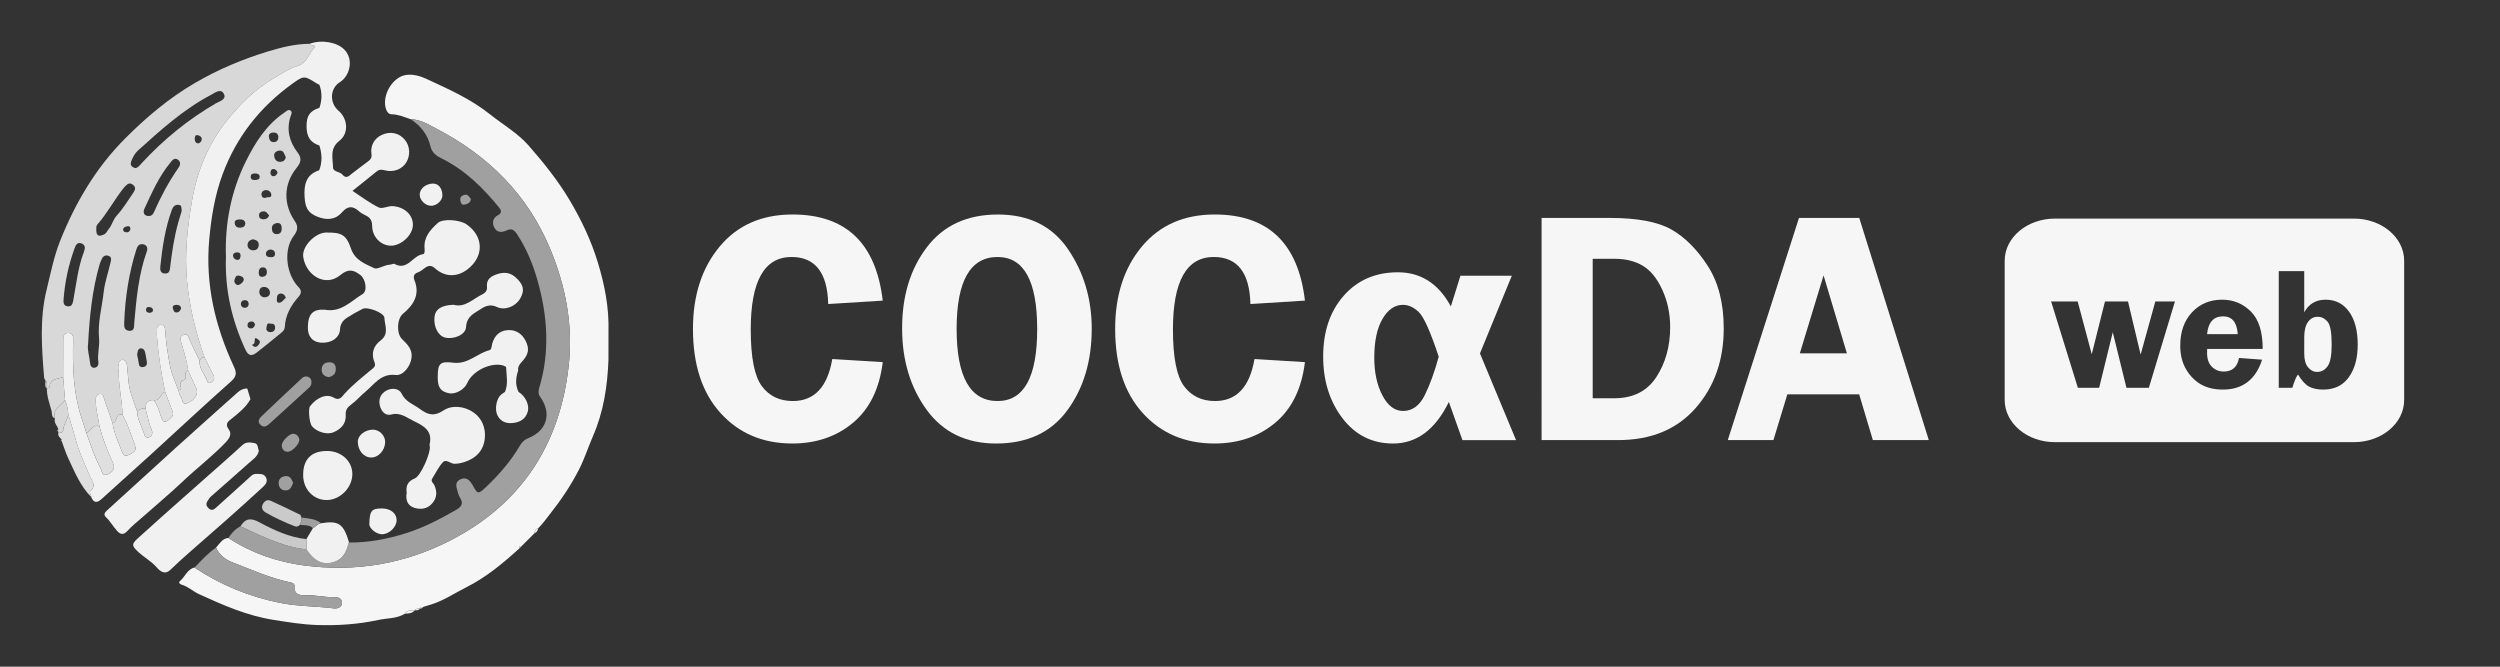 <?xml version="1.0" encoding="utf-8"?>
<!-- Generator: Adobe Illustrator 17.0.0, SVG Export Plug-In . SVG Version: 6.00 Build 0)  -->
<!DOCTYPE svg PUBLIC "-//W3C//DTD SVG 1.1//EN" "http://www.w3.org/Graphics/SVG/1.1/DTD/svg11.dtd">
<svg version="1.1" id="Camada_1" xmlns="http://www.w3.org/2000/svg" xmlns:xlink="http://www.w3.org/1999/xlink" x="0px" y="0px"
	 width="300px" height="80px" viewBox="0 0 300 80" enable-background="new 0 0 300 80" xml:space="preserve">
<rect x="0" y="0" width="300" height="80" fill="#333333" stroke="none"/>
<g>
	<path fill="#F6F6F6" d="M25.921,65.71c0.442-0.453,0.732-1.104,1.488-1.152c2.768,1.811,5.838,2.866,9.079,3.297
		c6.131,0.816,12.032-0.175,17.528-2.989c8.559-4.383,13.195-11.543,14.236-21.033c0.526-4.799-0.36-9.434-2.192-13.878
		c-2.708-6.567-7.439-11.26-13.676-14.503c-0.975-0.507-1.937-1.121-3.102-1.147c-0.739-0.245-1.457-0.572-2.254-0.59
		c-0.341-0.008-0.535-0.197-0.659-0.497c-0.649-1.581,0.651-3.952,2.326-4.217c0.886-0.14,1.786,0.145,2.504,0.478
		c2.628,1.219,5.285,2.393,7.595,4.236c1.559,1.243,3.329,2.25,4.649,3.76c1.815,2.075,3.538,4.22,4.956,6.616
		c1.388,2.346,2.537,4.776,3.331,7.37c0.832,2.719,1.374,5.493,1.288,8.359c-0.001,1.112-0.002,2.224-0.003,3.336
		c-0.118,3.164-0.574,6.234-1.862,9.189c-0.574,1.317-1.009,2.707-1.67,3.995c-0.969,1.889-2.14,3.643-3.461,5.308
		c-0.465,0.586-0.888,1.204-1.427,1.729c-0.304,0.083-0.452,0.28-0.439,0.595c0,0,0.001-0.003,0.001-0.003
		c-0.067,0.067-0.133,0.133-0.2,0.2c0,0,0.003-0.003,0.003-0.003c-0.067,0.066-0.133,0.133-0.199,0.199c0,0,0.002-0.002,0.002-0.002
		c-0.066,0.066-0.132,0.132-0.199,0.199c0,0,0.001-0.002,0.001-0.002c-0.066,0.066-0.133,0.133-0.199,0.199
		c0,0,0.002-0.002,0.002-0.002c-0.066,0.066-0.133,0.133-0.199,0.199c0,0,0.002-0.002,0.002-0.002c-0.067,0.067-0.133,0.133-0.2,0.2
		c0,0,0.003-0.004,0.003-0.004c-0.067,0.067-0.134,0.134-0.201,0.201c0,0,0.005-0.005,0.005-0.005
		c-0.068,0.068-0.135,0.135-0.203,0.203c0,0,0.007-0.005,0.007-0.005c-0.095,0.042-0.382-0.099-0.198,0.208
		c-1.985,1.808-4.035,3.522-6.459,4.737c-1.377,0.69-2.661,1.567-4.147,2.035c-0.336,0.106-0.674,0.206-1.011,0.309
		c-0.169,0.004-0.326,0.03-0.41,0.204c0,0,0.008-0.005,0.008-0.005c-0.222,0.001-0.459-0.042-0.6,0.202c0,0,0.009-0.005,0.009-0.005
		c-0.445-0.006-0.898-0.037-1.182,0.414c-0.985,0.605-2.134,0.521-3.207,0.753c-2.422,0.525-4.881,0.686-7.356,0.603
		c-1.749-0.058-3.47-0.344-5.195-0.614c-3.163-0.495-6.057-1.765-8.931-3.081c-0.722-0.33-1.32-0.921-2.113-1.148
		c-0.204-0.058-0.406-0.251-0.197-0.424c0.616-0.51,0.864-1.414,1.747-1.632c3.13,2.095,6.545,3.488,10.238,4.239
		c2.15,0.437,4.339,0.397,6.502,0.667c0.409,0.051,0.941-0.126,0.962-0.635c0.024-0.57-0.45-0.737-0.962-0.719
		c-1.113,0.039-2.199-0.258-3.32-0.223c-0.676,0.021-1.508,0.004-1.418-1.105c0.02-0.247-0.213-0.382-0.461-0.433
		c-2.444-0.506-4.715-1.536-7.023-2.426C27.093,67.172,26.29,66.602,25.921,65.71z"/>
	<path fill="#D8D8D8" d="M5.452,45.662c-0.055-0.119-0.148-0.235-0.158-0.358c-0.285-3.528-0.558-7.078,0.302-10.546
		c0.487-1.965,0.868-3.972,1.626-5.87c1.836-4.597,4.297-8.773,7.831-12.309c2.528-2.53,5.228-4.803,8.319-6.61
		c2.806-1.641,5.776-2.886,8.883-3.825c1.603-0.484,3.216-0.879,4.902-0.887c0.13,0.286,0.502,0.078,0.683,0.354
		c-0.775,0.696-0.943,1.943-2.106,2.296c-1.076,0.326-1.979,0.954-2.938,1.518c-2.178,1.28-3.93,3.021-5.472,4.934
		c-2.267,2.811-3.629,6.037-4.265,9.656c-0.565,3.218-0.909,6.435-0.617,9.652c0.285,3.138,1.051,6.224,2.103,9.217
		c-0.287,0.003-0.483,0.138-0.591,0.403c-0.39-0.812-0.793-1.619-1.164-2.44c-0.16-0.354-0.226-0.856-0.757-0.669
		c-0.549,0.194-0.36,0.661-0.237,1.075c0.313,1.056,0.646,2.108,0.786,3.207c-0.682,0.15,0.047,0.941-0.533,1.158
		c-0.388,0.145-0.528,0.43-0.353,0.847c0.111,0.263-0.086,0.328-0.295,0.359c-0.34-0.951-0.781-1.864-0.984-2.865
		c-0.285-1.407-0.479-2.824-0.592-4.253c-0.027-0.345-0.05-0.708-0.483-0.721c-0.434-0.012-0.505,0.337-0.507,0.691
		c-0.002,0.23-0.016,0.461,0.001,0.689c0.167,2.243,0.517,4.46,0.983,6.659c-0.569,0.177-0.581,1.134-1.382,0.988
		c-0.67-0.016-0.99,0.32-0.987,0.981c-0.385-0.008-0.729,0.083-0.982,0.399c-0.373-1.128-0.871-2.208-1.023-3.417
		c-0.082-0.65-0.11-1.297-0.178-1.943c-0.039-0.373-0.129-0.905-0.615-0.849c-0.456,0.052-0.398,0.6-0.474,0.968
		c-0.017,0.084,0.078,0.186,0.075,0.279c-0.046,1.801,0.401,3.56,0.456,5.353c-0.904-0.283-0.577,0.927-1.198,0.988
		c-0.328-0.939-0.659-1.878-0.984-2.819c-0.103-0.299-0.121-0.741-0.547-0.679c-0.468,0.068-0.498,0.459-0.491,0.903
		c0.017,1.02,0.318,1.988,0.445,2.985c-0.804-0.297-1.023,0.571-1.569,0.787c-0.206-0.644-0.411-1.289-0.619-1.933
		c-0.958-2.966-1.036-6.026-0.969-9.102c0.009-0.421,0.068-0.936-0.55-0.959c-0.694-0.026-0.623,0.525-0.626,0.982
		c-0.009,1.441-0.012,2.882-0.017,4.323c-0.677,0.226-1.566,0.163-1.645,1.215c-0.004,0.06-0.206,0.105-0.316,0.158
		c0,0,0.005,0.002,0.005,0.002C5.578,46.308,5.763,45.94,5.452,45.662z M16.257,20.176c0.349-0.081,0.538-0.37,0.754-0.604
		c2.618-2.832,5.568-5.245,8.912-7.18c0.445-0.258,1.367-0.471,0.884-1.221c-0.361-0.561-1.041-0.024-1.488,0.212
		c-3.298,1.738-6.039,4.217-8.779,6.695c-0.379,0.342-0.592,0.785-0.779,1.236C15.569,19.775,15.78,20.064,16.257,20.176z
		 M10.57,41.303c-0.113,0.708,0.163,1.433,0.229,2.179c0.023,0.261,0.095,0.711,0.569,0.643c0.37-0.053,0.478-0.419,0.438-0.678
		c-0.146-0.954,0.174-1.902,0.084-2.814c-0.188-1.918,0.346-3.734,0.553-5.591c0.132-1.188,0.549-2.342,0.814-3.517
		c0.068-0.299,0.203-0.685-0.242-0.831c-0.417-0.136-0.687,0.076-0.838,0.464c-0.071,0.182-0.163,0.358-0.218,0.545
		C11.054,34.822,10.745,38.026,10.57,41.303z M14.906,38.699c0.017,0.269-0.133,0.932,0.595,0.997
		c0.696,0.062,0.574-0.596,0.612-1.009c0.264-2.881,0.516-5.761,1.505-8.516c0.118-0.329,0.072-0.747-0.411-0.854
		c-0.508-0.113-0.725,0.235-0.847,0.624C15.489,32.715,15.021,35.562,14.906,38.699z M21.799,25.336
		c-0.032-0.39,0.037-0.701-0.337-0.751c-0.426-0.057-0.691,0.188-0.825,0.553c-0.814,2.219-1.16,4.537-1.403,6.873
		c-0.044,0.425,0.049,0.814,0.599,0.811c0.489-0.002,0.539-0.355,0.584-0.743c0.214-1.843,0.491-3.676,0.995-5.467
		C21.543,26.144,21.694,25.68,21.799,25.336z M7.624,35.964c-0.027,0.384,0.027,0.75,0.503,0.794
		c0.457,0.042,0.58-0.252,0.657-0.665c0.369-1.975,0.564-3.988,1.289-5.886c0.145-0.38,0.209-0.802-0.284-0.994
		c-0.528-0.207-0.711,0.234-0.838,0.583C8.221,31.787,7.785,33.847,7.624,35.964z M17.77,25.924
		c0.396,0.007,0.574-0.168,0.687-0.426c0.828-1.883,1.788-3.693,2.971-5.382c0.221-0.315,0.288-0.703-0.087-0.957
		c-0.419-0.284-0.676,0.088-0.893,0.35c-1.367,1.652-2.217,3.602-3.109,5.522C17.124,25.495,17.279,25.867,17.77,25.924z
		 M11.555,27.373c-0.06,1.04,0.347,1.02,0.914,0.766c0.301-0.134,0.387-0.425,0.571-0.646c0.413-0.496,0.516-1.14,0.985-1.644
		c0.769-0.827,1.35-1.83,1.999-2.766c0.227-0.328,0.291-0.651-0.101-0.935c-0.414-0.3-0.662-0.03-0.923,0.232
		c-0.046,0.047-0.094,0.093-0.134,0.144c-1.14,1.423-1.985,3.058-3.195,4.433C11.539,27.107,11.552,27.384,11.555,27.373z
		 M16.457,42.588c0.066,0.329,0.159,0.674,0.198,1.025c0.036,0.324,0.178,0.476,0.501,0.438c0.305-0.035,0.49-0.225,0.473-0.518
		c-0.021-0.352-0.124-0.698-0.17-1.049c-0.047-0.356-0.216-0.702-0.561-0.683C16.512,41.822,16.513,42.248,16.457,42.588z
		 M21.734,36.97c-0.073-0.324-0.311-0.403-0.589-0.384c-0.237,0.016-0.486,0.088-0.406,0.402c0.062,0.245,0.162,0.548,0.493,0.506
		C21.5,37.46,21.673,37.248,21.734,36.97z M23.768,17.214c0.307-0.074,0.467-0.327,0.444-0.569c-0.024-0.257-0.317-0.42-0.563-0.432
		c-0.222-0.011-0.276,0.234-0.279,0.435C23.365,16.931,23.453,17.157,23.768,17.214z M15.649,27.489
		c0.007-0.27-0.128-0.385-0.355-0.338c-0.211,0.044-0.462,0.102-0.514,0.35c-0.047,0.226,0.135,0.345,0.336,0.373
		C15.416,27.915,15.591,27.759,15.649,27.489z M17.984,37.544c0.205-0.041,0.41-0.136,0.372-0.367
		c-0.042-0.257-0.298-0.333-0.526-0.339c-0.176-0.005-0.313,0.136-0.312,0.313C17.52,37.436,17.725,37.53,17.984,37.544z"/>
	<path fill="#F2F1F1" d="M11.931,51.16c-0.127-0.997-0.428-1.965-0.445-2.985c-0.007-0.444,0.024-0.835,0.491-0.903
		c0.426-0.062,0.443,0.38,0.547,0.679c0.325,0.941,0.656,1.879,0.984,2.819c0.157,1.148,0.671,2.183,1.059,3.256
		c0.128,0.352,0.296,0.858,0.813,0.593c0.425-0.218,1.101-0.432,0.836-1.129c-0.472-1.247-0.85-2.536-1.511-3.707
		c-0.056-1.792-0.503-3.551-0.456-5.353c0.002-0.093-0.093-0.195-0.075-0.279c0.077-0.368,0.018-0.916,0.474-0.968
		c0.486-0.056,0.576,0.477,0.615,0.849c0.068,0.646,0.096,1.294,0.178,1.943c0.153,1.209,0.65,2.289,1.023,3.417
		c-0.007,0.91,0.506,1.661,0.775,2.486c0.096,0.293,0.191,0.803,0.705,0.572c0.406-0.182,0.379-0.626,0.234-0.944
		c-0.367-0.807-0.477-1.68-0.732-2.513c-0.003-0.661,0.317-0.997,0.987-0.981c0.426,0.518,0.62,1.139,0.818,1.766
		c0.327,1.037,0.538,1.074,1.306,0.311c0.22-0.218,0.256-0.426,0.148-0.704c-0.304-0.784-0.595-1.574-0.891-2.361
		c-0.466-2.199-0.816-4.416-0.983-6.659c-0.017-0.228-0.003-0.459-0.001-0.689c0.002-0.354,0.073-0.703,0.507-0.691
		c0.433,0.012,0.456,0.375,0.483,0.721c0.113,1.429,0.307,2.847,0.592,4.253c0.203,1.002,0.644,1.915,0.984,2.865
		c0.101,0.272,0.146,0.588,0.318,0.804c0.22,0.277,0.092,1.012,0.742,0.759c0.92-0.358,1.374-1.132,1.116-1.721
		c-0.323-0.738-0.663-1.47-0.995-2.205c-0.139-1.099-0.473-2.151-0.786-3.207c-0.123-0.414-0.312-0.882,0.237-1.075
		c0.532-0.187,0.597,0.315,0.757,0.669c0.371,0.821,0.774,1.627,1.164,2.44c-0.071,0.848,0.494,1.464,0.808,2.169
		c0.097,0.219,0.143,0.681,0.579,0.435c0.349-0.197,0.468-0.51,0.252-0.916c-0.365-0.689-0.701-1.393-1.049-2.091
		c-1.052-2.992-1.818-6.078-2.103-9.217c-0.292-3.217,0.052-6.434,0.617-9.652c0.636-3.619,1.998-6.845,4.265-9.656
		c1.543-1.914,3.294-3.654,5.472-4.934c0.959-0.564,1.862-1.191,2.938-1.518c1.163-0.353,1.331-1.6,2.106-2.296
		c-0.18-0.276-0.553-0.068-0.683-0.354c1.45-0.538,3.312-0.19,4.167,0.692c1.198,1.235,0.614,3.206-0.529,3.907
		c-1.207,0.74-1.268,2.497-0.168,3.431c1.112,0.944,1.268,2.712,0.116,3.599c-1.213,0.934-0.79,2.109-0.773,3.215
		c0.008,0.536,0.815,0.478,1.118,0.841c0.453,0.543,0.749,0.21,1.117-0.082c0.664-0.528,1.355-1.023,2.028-1.54
		c0.269-0.207,0.414-0.431,0.349-0.836c-0.161-1.009,0.361-1.9,1.251-2.302c1.015-0.459,2.059-0.239,2.743,0.577
		c0.631,0.753,0.705,1.879,0.181,2.736c-0.503,0.821-1.54,1.217-2.55,0.945c-0.368-0.099-0.686-0.128-1.008,0.136
		c-0.93,0.764-1.875,1.509-2.897,2.329c1.083,0.703,2.067,1.468,3.166,1.993c0.425,0.204,1.083-0.206,1.686-0.163
		c1.376,0.098,2.429,1.042,2.399,2.281c-0.029,1.204-1.404,2.48-2.657,2.465c-1.203-0.014-2.227-1.069-2.235-2.388
		c-0.004-0.61-0.223-0.987-0.764-1.236c-0.295-0.136-0.59-0.304-0.83-0.519c-0.757-0.678-1.353-0.629-2.05,0.166
		c-0.803,0.916-1.879,0.928-2.963,0.483c-1.104-0.453-1.423-1.076-1.5-2.371c-0.088-1.47,0.179-2.671,1.758-3.187
		c0.383-0.986,0.334-1.975,0.022-2.966c-1.084-0.363-1.535-1.037-1.542-2.3c-0.006-1.277,0.389-1.846,1.547-2.228
		c0.315-0.92,0.333-1.84-0.005-2.758c-0.116-0.06-0.238-0.113-0.349-0.182c-1.461-0.923-1.515-0.952-2.95,0.088
		c-3.834,2.777-6.654,6.344-8.309,10.804c-0.938,2.529-1.365,5.147-1.609,7.828c-0.49,5.393,0.701,10.43,2.955,15.274
		c0.32,0.687,0.367,1.153-0.318,1.76c-3.255,2.885-6.429,5.861-9.643,8.792c-1.956,1.784-3.941,3.538-5.896,5.324
		c-0.556,0.508-0.956,0.516-1.264-0.218c0.046-0.261-0.306-0.55-0.088-0.737c0.726-0.62,0.206-1.147-0.049-1.714
		c-0.294-0.652-0.553-1.32-0.847-1.973c-0.787-1.751-1.139-3.643-1.771-5.444c-0.002-0.619-0.15-1.206-0.393-1.772
		c-0.073-0.915-0.146-1.831-0.219-2.746c0.005-1.441,0.008-2.882,0.017-4.323c0.003-0.457-0.068-1.008,0.626-0.982
		c0.618,0.023,0.559,0.538,0.55,0.959c-0.067,3.076,0.011,6.135,0.969,9.102c0.208,0.644,0.412,1.289,0.619,1.933
		c0.517,1.412,0.967,2.849,1.681,4.183c0.2,0.375,0.22,1.072,0.842,0.797c0.515-0.228,1.049-0.599,0.645-1.453
		C12.876,54.088,12.322,52.65,11.931,51.16z"/>
	<path fill="#A1A0A0" d="M49.283,14.306c1.165,0.026,2.127,0.64,3.102,1.147c6.237,3.243,10.967,7.937,13.676,14.503
		c1.833,4.444,2.719,9.078,2.192,13.878c-1.041,9.49-5.677,16.65-14.236,21.033c-5.496,2.814-11.396,3.805-17.528,2.989
		c-3.241-0.431-6.312-1.486-9.079-3.297c0.367-0.59,0.831-1.079,1.45-1.409c0.741,0.346,1.477,0.703,2.225,1.034
		c1.826,0.808,3.675,1.549,5.69,1.744c0.725,1.048,1.567,1.895,2.997,1.591c1.261-0.268,1.806-1.184,2.046-2.354
		c0.005-0.025,0.049-0.041,0.075-0.062c2.37,0.016,4.665-0.425,6.913-1.146c2.087-0.669,4.015-1.676,5.909-2.763
		c0.646-0.371,0.941-0.756,0.483-1.479c-0.187-0.295-0.254-0.669-0.359-1.012c-0.145-0.474-0.148-0.902,0.385-1.166
		c0.542-0.268,0.944-0.095,1.278,0.354c0.058,0.079,0.118,0.158,0.165,0.243c0.655,1.201,0.682,1.231,1.691,0.274
		c1.545-1.466,2.937-3.07,4.02-4.916c0.256-0.436,0.544-0.725,1.05-0.93c2.221-0.898,2.799-2.961,1.416-4.906
		c-0.262-0.368-0.258-0.708-0.138-1.107c1.308-4.329,1.005-8.654-0.212-12.924c-0.559-1.962-1.342-3.867-2.498-5.589
		c-0.327-0.487-0.66-0.652-1.208-0.384c-0.557,0.272-1.151,0.258-1.463-0.324c-0.307-0.572-0.191-1.19,0.444-1.514
		c0.495-0.252,0.359-0.618,0.161-0.862c-1.928-2.378-4.079-4.506-6.857-5.902c-0.653-0.328-1.22-0.644-1.424-1.517
		C51.331,16.169,50.481,15.082,49.283,14.306z"/>
	<path fill="#F2F1F1" d="M38.996,37.167c1.915,0.357,3.127-1.032,4.525-1.889c0.614-0.376,0.34-1.795-0.252-2.257
		c-0.828-0.646-1.467-0.806-2.429-0.01c-1.782,1.475-4.098,0.069-4.45-2.155c-0.2-1.265,1.416-2.927,2.734-2.95
		c1.831-0.032,2.43,0.251,2.991,1.916c0.476,1.413,1.707,1.84,2.793,2.359c0.405,0.194,1.195-0.396,1.867-0.419
		c0.193-0.007,0.435-0.162,0.567-0.09c1.563,0.86,2.184-1.026,3.408-1.166c0.243-0.028,0.219-0.449,0.197-0.708
		c-0.115-1.348,0.698-2.228,1.579-3.035c0.607-0.557,2.644-0.41,3.467,0.163c2.048,1.426,2.113,3.826,0.146,5.365
		c-1.257,0.984-2.729,0.986-3.919-0.079c-0.442-0.396-0.796-0.375-1.212-0.076c-0.289,0.208-0.542,0.443-0.903,0.568
		c-0.424,0.146-0.551,0.47-0.362,0.945c0.704,1.761-0.193,3.017-1.399,4.015c-0.704,0.583-0.787,2.352-0.105,3.02
		c0.629,0.616,1.274,1.216,1.146,2.254c-0.122,0.983-0.968,2.165-1.911,2.058c-1.758-0.199-2.531,1.101-3.594,1.983
		c-0.603,0.499-1.116,1.113-1.745,1.572c-0.45,0.328-0.685,0.656-0.648,1.211c0.074,1.08-0.567,1.723-1.459,2.107
		c-0.798,0.343-2.003-0.043-2.585-0.716c-0.317-0.366-0.483-2.083-0.233-2.409c0.815-1.064,1.983-1.537,2.842-1.025
		c0.706,0.42,0.978-0.123,1.29-0.467c1.035-1.146,2.253-2.081,3.428-3.065c0.241-0.202,0.294-0.413,0.179-0.69
		c-0.448-1.073-0.143-1.987,0.731-2.647c1.047-0.79,0.482-1.817,0.449-2.718c-0.022-0.606-2.032-1.359-2.612-1.07
		c-0.637,0.318-1.259,0.673-1.86,1.057c-0.504,0.322-0.821,0.752-0.856,1.422c-0.053,1.011-1.076,1.669-2.297,1.576
		c-1.011-0.077-1.576-0.743-1.561-1.841C36.967,37.669,37.553,37.069,38.996,37.167z"/>
	<path fill="#D8D8D8" d="M27.113,30.825c-0.138-3.93,0.589-7.83,2.39-11.462c1.116-2.251,2.465-4.393,4.624-5.854
		c0.213-0.144,0.46-0.401,0.694-0.266c0.333,0.192,0.104,0.519,0.022,0.788c-0.481,1.567-0.109,2.991,0.85,4.242
		c0.556,0.725,0.433,1.207-0.107,1.876c-1.565,1.94-1.619,4.349-0.19,6.414c0.445,0.643,0.275,1.179-0.116,1.694
		c-1.371,1.802-0.87,4.763,0.55,6.201c0.38,0.385,0.336,0.768,0.019,1.128c-0.931,1.055-1.604,2.21-1.676,3.666
		c-0.023,0.456-0.467,0.704-0.783,0.972c-0.821,0.698-1.676,1.354-2.517,2.028c-0.591,0.474-1.029,0.559-1.422-0.29
		C27.832,38.464,26.975,34.815,27.113,30.825z M34.295,18.859c-0.2-0.325-0.203-0.827-0.745-0.788
		c-0.355,0.026-0.675,0.24-0.651,0.595c0.026,0.384,0.218,0.774,0.727,0.756C33.987,19.41,34.229,19.233,34.295,18.859z
		 M30.397,28.713c-0.39,0.055-0.682,0.278-0.692,0.677c-0.009,0.355,0.263,0.625,0.614,0.645c0.375,0.022,0.695-0.132,0.729-0.601
		C31.081,28.963,30.781,28.817,30.397,28.713z M33.221,28.096c0.47-0.021,0.597-0.314,0.583-0.721
		c-0.012-0.369-0.142-0.665-0.565-0.607c-0.38,0.052-0.649,0.258-0.612,0.717C32.657,27.871,32.826,28.085,33.221,28.096z
		 M31.817,34.439c-0.514-0.051-0.676,0.23-0.697,0.514c-0.029,0.396,0.226,0.72,0.622,0.724c0.306,0.003,0.677-0.172,0.654-0.579
		C32.374,34.697,32.077,34.489,31.817,34.439z M33.405,16.485c-0.009-0.377-0.199-0.592-0.596-0.584
		c-0.338,0.006-0.583,0.171-0.538,0.528c0.04,0.321,0.167,0.642,0.594,0.625C33.214,17.039,33.383,16.838,33.405,16.485z
		 M29.441,26.804c-0.063-0.416-0.361-0.484-0.708-0.47c-0.312,0.012-0.621,0.095-0.564,0.479c0.052,0.353,0.305,0.539,0.696,0.504
		C29.193,27.287,29.415,27.167,29.441,26.804z M32.03,32.623c-0.02-0.294-0.141-0.529-0.453-0.538
		c-0.435-0.012-0.524,0.303-0.528,0.661c-0.004,0.315,0.132,0.499,0.468,0.467C31.87,33.178,32.025,32.962,32.03,32.623z
		 M29.259,33.566c-0.025-0.344-0.326-0.438-0.604-0.491c-0.349-0.067-0.428,0.254-0.512,0.487c-0.137,0.379,0.287,0.677,0.414,0.649
		C28.833,34.149,29.144,33.955,29.259,33.566z M32.303,25.852c-0.205-0.189-0.313-0.504-0.665-0.49
		c-0.335,0.013-0.574,0.156-0.551,0.525c0.02,0.316,0.249,0.429,0.542,0.43C31.954,26.317,32.18,26.168,32.303,25.852z
		 M32.458,38.844c-0.45-0.164-0.414,0.207-0.475,0.428c-0.106,0.382,0.164,0.579,0.462,0.586c0.289,0.007,0.567-0.156,0.568-0.54
		C33.014,38.924,32.79,38.811,32.458,38.844z M31.909,23.725c0.21-0.144,0.687,0.103,0.648-0.376
		c-0.025-0.304-0.292-0.531-0.608-0.535c-0.312-0.004-0.59,0.182-0.575,0.523C31.386,23.61,31.56,23.831,31.909,23.725z
		 M34.301,35.728c-0.099-0.291-0.276-0.485-0.559-0.498c-0.371-0.017-0.511,0.235-0.517,0.568c-0.004,0.218-0.054,0.543,0.259,0.53
		C33.853,36.314,34.044,35.949,34.301,35.728z M33.001,30.364c-0.049-0.299-0.325-0.449-0.619-0.413
		c-0.248,0.03-0.497,0.245-0.47,0.541c0.03,0.33,0.321,0.361,0.594,0.368C32.806,30.868,33.026,30.786,33.001,30.364z
		 M30.563,20.814c-0.248,0.012-0.462,0.067-0.474,0.375c-0.015,0.378,0.241,0.422,0.524,0.41c0.272-0.012,0.573-0.06,0.546-0.411
		C31.133,20.859,30.838,20.819,30.563,20.814z M29.422,36.942c0.264-0.044,0.423-0.207,0.416-0.464
		c-0.009-0.306-0.194-0.482-0.512-0.456c-0.266,0.021-0.426,0.196-0.42,0.453C28.913,36.785,29.118,36.931,29.422,36.942z
		 M28.432,30.28c-0.235,0.032-0.472,0.108-0.468,0.383c0.004,0.285,0.231,0.494,0.483,0.521c0.32,0.035,0.418-0.233,0.42-0.517
		C28.869,30.378,28.698,30.274,28.432,30.28z M30.602,38.921c-0.075-0.258-0.25-0.382-0.509-0.34
		c-0.255,0.041-0.413,0.209-0.392,0.474c0.023,0.285,0.263,0.388,0.487,0.35C30.414,39.368,30.573,39.179,30.602,38.921z
		 M30.678,40.541c-0.256,0.234,0.069,0.758-0.441,0.823c0.352,0.506,0.707,0.174,0.879-0.101
		C31.355,40.881,30.945,40.729,30.678,40.541z M33.315,20.723c-0.077-0.228-0.233-0.415-0.456-0.44
		c-0.262-0.03-0.402,0.177-0.406,0.424c-0.004,0.246,0.126,0.455,0.392,0.438C33.078,21.131,33.223,20.938,33.315,20.723z"/>
	<path fill="#F2F1F1" d="M31.061,54.095c-0.139,0.705-0.74,1.055-1.21,1.479c-1.502,1.356-3.037,2.674-4.551,4.017
		c-0.166,0.148-0.282,0.357-0.406,0.548c-0.216,0.332-0.131,0.613,0.153,0.868c0.318,0.285,0.579,0.182,0.857-0.071
		c1.306-1.186,2.62-2.362,3.929-3.545c0.265-0.239,0.481-0.532,0.903-0.52c0.461,0.013,0.958-0.06,1.2,0.456
		c0.222,0.474-0.089,0.838-0.394,1.119c-1.392,1.286-2.801,2.553-4.219,3.81c-1.514,1.344-3.048,2.664-4.564,4.005
		c-0.783,0.693-1.565,1.389-2.314,2.118c-0.674,0.655-1.267,0.133-1.606-0.259c-0.656-0.757-1.524-1.216-2.238-1.879
		c-0.765-0.711-0.851-0.927-0.088-1.621c1.86-1.692,3.745-3.357,5.625-5.028c1.635-1.453,3.278-2.896,4.914-4.347
		c0.684-0.607,1.368-1.215,2.037-1.839c0.453-0.423,0.997-0.322,1.488-0.223C30.98,53.266,30.92,53.758,31.061,54.095z"/>
	<path fill="#F2F1F1" d="M30.057,47.896c-0.53,0.969-1.382,1.631-2.216,2.307c-0.442,0.358-0.904,0.622-0.394,1.322
		c0.409,0.562,0.088,1.082-0.361,1.554c-1.584,1.665-3.42,3.051-5.084,4.628c-1.565,1.483-3.224,2.867-4.839,4.297
		c-0.637,0.564-1.316,1.09-1.885,1.716c-0.467,0.514-0.846,0.409-1.217,0.001c-0.482-0.53-0.83-1.171-1.359-1.673
		c-0.31-0.295-0.133-0.553,0.157-0.816c2.741-2.482,5.46-4.988,8.202-7.469c2.474-2.238,4.969-4.452,7.454-6.677
		c0.33-0.295,0.702-0.478,1.156-0.459C29.799,47.051,29.928,47.474,30.057,47.896z"/>
	<path fill="#F2F1F1" d="M48.801,59.131c-0.113-0.84,0.136-1.386,0.967-1.716c0.727-0.29,1.952-3.112,1.807-3.882
		c-0.012-0.064-0.041-0.135-0.026-0.194c0.408-1.648-0.737-2.256-1.911-2.818c-0.848-0.406-1.581-1.072-2.7-0.777
		c-0.744,0.196-1.224-0.455-1.368-1.132c-0.151-0.709,0.094-1.354,0.782-1.735c0.711-0.394,1.555-0.244,1.836,0.347
		c0.484,1.015,1.434,1.287,2.199,1.852c0.891,0.658,1.641,0.966,2.837,0.174c0.996-0.66,2.493-0.545,3.627,0.264
		c1.01,0.72,1.424,1.841,1.334,3.012c-0.115,1.51-1.055,2.491-2.506,2.937c-0.369,0.113-0.765,0.193-1.148,0.191
		c-0.469-0.002-0.99-0.595-1.369-0.198c-0.532,0.558-0.871,1.301-1.291,1.965c-0.222,0.35,0.12,0.53,0.237,0.778
		c0.367,0.78,0.345,1.518-0.236,2.197c-0.591,0.691-1.385,0.781-2.159,0.54C48.859,60.669,48.659,59.934,48.801,59.131z"/>
	<path fill="#F2F1F1" d="M60.425,43.873c-1.475-0.461-3.726,0.617-4.35,2.086c-0.326,0.765-1.388,1.376-2.152,1.237
		c-1.024-0.187-1.394-0.683-1.395-1.871c-0.001-1.664,0.206-2.014,1.86-1.803c1.773,0.226,2.855-1.128,4.339-1.497
		c0.167-0.041,0.225-0.204,0.253-0.382c0.186-1.189,0.836-1.952,1.936-2.029c0.937-0.066,1.689,0.382,2.142,1.26
		c0.499,0.966,0.401,1.652-0.453,2.56c-0.286,0.304-0.486,0.607-0.423,1.036c-0.301,0.857-0.363,1.711,0.037,2.558
		c0.82,0.487,1.346,1.57,1.108,2.379c-0.264,0.9-0.949,1.278-1.836,1.36c-0.796,0.074-1.442-0.211-1.798-0.923
		c-0.371-0.744-0.111-2.027,0.425-2.475c0.149-0.125,0.318-0.227,0.477-0.34c0.412-0.968,0.176-1.97,0.137-2.96
		C60.729,43.999,60.532,43.938,60.425,43.873z"/>
	<path fill="#A1A0A0" d="M25.921,65.71c0.368,0.892,1.172,1.462,1.941,1.759c2.308,0.891,4.579,1.92,7.023,2.426
		c0.248,0.051,0.481,0.186,0.461,0.433c-0.09,1.108,0.742,1.126,1.418,1.105c1.12-0.034,2.207,0.262,3.32,0.223
		c0.511-0.018,0.986,0.149,0.962,0.719c-0.022,0.509-0.553,0.686-0.962,0.635c-2.162-0.27-4.352-0.229-6.502-0.667
		c-3.693-0.751-7.108-2.144-10.238-4.239C24.164,67.266,24.942,66.38,25.921,65.71z"/>
	<path fill="#F2F1F1" d="M54.433,36.571c1.34,0.391,2.31-0.701,3.456-1.253c0.292-0.141,0.6-0.427,0.549-0.86
		c-0.113-0.962,0.499-1.327,1.275-1.577c0.753-0.243,1.454-0.191,2.074,0.332c1.047,0.883,1.216,1.619,0.623,2.635
		c-0.534,0.916-1.81,1.451-2.776,0.993c-0.757-0.359-1.359-0.147-1.922,0.231c-0.789,0.53-1.707,0.854-1.786,2.173
		c-0.058,0.969-1.541,1.52-2.54,1.257c-0.806-0.213-1.359-1.28-1.252-2.419C52.227,37.115,52.921,36.631,54.433,36.571z"/>
	<path fill="#F2F1F1" d="M39.244,54.117c1.703,0,3.023,1.193,3.037,2.746c0.015,1.616-1.416,3.1-3.026,3.141
		c-1.59,0.04-2.855-1.251-2.876-2.935C36.355,55.127,37.335,54.117,39.244,54.117z"/>
	<path fill="#F2F1F1" d="M41.893,65.102c-0.026,0.02-0.07,0.037-0.075,0.062c-0.24,1.17-0.785,2.086-2.046,2.354
		c-1.43,0.304-2.273-0.542-2.998-1.59c-0.003-0.41-0.006-0.82-0.01-1.23c0.262-0.439,0.523-0.879,0.785-1.318
		c0.349-0.165,0.561-0.56,0.991-0.591C40.649,62.449,41.217,62.841,41.893,65.102z"/>
	<path fill="#DFDFDF" d="M8.195,49.777c0.632,1.801,0.984,3.693,1.771,5.444c0.293,0.653,0.553,1.32,0.847,1.973
		c0.255,0.567,0.775,1.093,0.049,1.714c-0.218,0.187,0.134,0.476,0.088,0.737c-1.312-1.31-1.982-3.006-2.754-4.635
		c-0.317-0.67-0.534-1.388-0.796-2.084c0-0.066,0-0.133-0.001-0.2c-0.218-0.215-0.483-0.406-0.386-0.778
		c0.263-0.007,0.55,0.007,0.575-0.361C7.632,50.929,8.07,50.406,8.195,49.777z"/>
	<path fill="#A1A0A0" d="M37.369,45.877c0.035,0.426-0.283,0.641-0.543,0.879c-1.502,1.378-3.007,2.752-4.519,4.119
		c-0.307,0.278-0.657,0.464-1.038,0.112c-0.406-0.375-0.184-0.748,0.099-1.02c1.598-1.533,3.217-3.044,4.834-4.557
		c0.227-0.212,0.501-0.308,0.811-0.167C37.286,45.367,37.389,45.588,37.369,45.877z"/>
	<path fill="#CBCACA" d="M36.765,64.698c0.003,0.41,0.006,0.82,0.01,1.23c-2.015-0.195-3.864-0.936-5.69-1.744
		c-0.748-0.331-1.484-0.688-2.225-1.034c0.592-0.942,1.218-1.045,2.263-0.477C32.881,63.626,34.725,64.472,36.765,64.698z"/>
	<path fill="#F2F1F1" d="M44.517,54.901c-0.885-0.023-1.567-0.838-1.583-1.896c-0.012-0.741,0.866-1.445,1.805-1.447
		c0.804-0.001,1.504,0.718,1.48,1.523C46.19,54.065,45.387,54.924,44.517,54.901z"/>
	<path fill="#F2F1F1" d="M45.852,61.014c1.017,0.003,1.755,0.6,1.743,1.412c-0.012,0.825-0.864,1.656-1.729,1.685
		c-0.669,0.023-1.558-0.681-1.546-1.224C44.355,61.285,44.579,61.011,45.852,61.014z"/>
	<path fill="#CBCACA" d="M35.976,62.984c-0.166,0.213-0.398,0.246-0.62,0.159c-1.187-0.465-2.349-0.99-3.454-1.628
		c-0.367-0.212-0.589-0.555-0.375-0.992c0.192-0.392,0.536-0.623,0.968-0.428c1.186,0.534,2.357,1.102,3.525,1.673
		c0.087,0.042,0.106,0.222,0.157,0.339C36.209,62.422,36.113,62.708,35.976,62.984z"/>
	<path fill="#D8D8D8" d="M7.583,45.259c0.073,0.915,0.146,1.831,0.219,2.746c-0.444,0.71-1.578,1.044-1.199,2.201
		c-0.459-0.142-0.332-0.595-0.415-0.894c-0.242-0.879-0.569-1.748-0.565-2.681c0.11-0.052,0.312-0.097,0.316-0.157
		C6.017,45.421,6.905,45.485,7.583,45.259z"/>
	<path fill="#F2F1F1" d="M53.09,23.409c0.022,0.632-0.668,1.288-1.354,1.286c-0.669-0.002-1.35-0.643-1.37-1.29
		c-0.023-0.727,0.659-1.334,1.548-1.375C52.589,21.999,53.06,22.551,53.09,23.409z"/>
	<path fill="#D8D8D8" d="M6.603,50.206c-0.379-1.158,0.755-1.492,1.199-2.201c0.243,0.566,0.391,1.153,0.393,1.772
		c-0.125,0.629-0.563,1.152-0.608,1.811c-0.025,0.368-0.312,0.354-0.575,0.361c-0.017-0.053-0.028-0.106-0.035-0.161
		c0.005-0.085,0.009-0.171,0.014-0.256C6.907,51.076,6.406,50.743,6.603,50.206z"/>
	<path fill="#A1A0A0" d="M35.918,52.783c0.014,0.52-0.899,1.459-1.413,1.427c-0.469-0.029-0.683-0.329-0.694-0.778
		c-0.011-0.456,0.878-1.362,1.343-1.383C35.536,52.033,35.908,52.39,35.918,52.783z"/>
	<path fill="#A1A0A0" d="M39.439,45.256c-0.512-0.083-0.84-0.361-0.837-0.892c0.004-0.577,0.331-0.874,0.92-0.889
		c0.548-0.014,0.763,0.316,0.775,0.782C40.311,44.816,39.998,45.15,39.439,45.256z"/>
	<path fill="#A1A0A0" d="M35.177,57.963c-0.175,0.364-0.277,0.859-0.848,0.883c-0.551,0.023-0.863-0.306-0.891-0.831
		c-0.026-0.491,0.275-0.799,0.755-0.872C34.772,57.055,34.998,57.461,35.177,57.963z"/>
	<path fill="#A1A0A0" d="M35.976,62.984c0.138-0.276,0.234-0.562,0.201-0.877c0.823,0.107,1.668,0.136,2.364,0.682
		c-0.429,0.031-0.641,0.426-0.991,0.591C37.102,62.944,36.517,63.049,35.976,62.984z"/>
	<path fill="#A1A0A0" d="M56.505,23.865c-0.051,0.523-0.454,0.619-0.762,0.691c-0.35,0.082-0.467-0.229-0.505-0.549
		c-0.052-0.439,0.27-0.579,0.57-0.636C56.199,23.296,56.308,23.687,56.505,23.865z"/>
	<path fill="#F2F1F1" d="M48.594,73.646c0.284-0.451,0.737-0.42,1.182-0.414C49.467,73.611,49.028,73.623,48.594,73.646z"/>
	<path fill="#CBCACA" d="M5.452,45.662c0.311,0.279,0.126,0.646,0.175,0.972C5.3,46.358,5.461,45.995,5.452,45.662z"/>
	<path fill="#F2F1F1" d="M64.158,63.974c-0.012-0.315,0.136-0.512,0.439-0.595C64.538,63.642,64.434,63.872,64.158,63.974z"/>
	<path fill="#F2F1F1" d="M49.767,73.238c0.14-0.244,0.377-0.201,0.6-0.202C50.227,73.282,49.984,73.22,49.767,73.238z"/>
	<path fill="#F2F1F1" d="M62.386,65.756c-0.184-0.307,0.103-0.167,0.198-0.208C62.519,65.617,62.452,65.686,62.386,65.756z"/>
	<path fill="#F2F1F1" d="M50.359,73.041c0.084-0.174,0.241-0.2,0.41-0.204C50.679,72.998,50.526,73.032,50.359,73.041z"/>
	<path fill="#D8D8D8" d="M7.399,52.726c0,0.067,0.001,0.133,0.001,0.2C7.236,52.86,7.279,52.793,7.399,52.726z"/>
	<path fill="#DFDFDF" d="M6.991,51.532c-0.004,0.085-0.009,0.17-0.014,0.256C6.843,51.695,6.848,51.609,6.991,51.532z"/>
	<path fill="#D8D8D8" d="M63.959,64.171c0.067-0.067,0.133-0.133,0.2-0.2C64.093,64.038,64.026,64.105,63.959,64.171z"/>
	<path fill="#D8D8D8" d="M63.763,64.368c0.066-0.066,0.133-0.133,0.199-0.199C63.896,64.235,63.829,64.301,63.763,64.368z"/>
	<path fill="#D8D8D8" d="M63.171,64.959c0.066-0.066,0.133-0.133,0.199-0.199C63.304,64.826,63.238,64.893,63.171,64.959z"/>
	<path fill="#D8D8D8" d="M62.974,65.157c0.067-0.067,0.133-0.133,0.2-0.2C63.107,65.024,63.04,65.09,62.974,65.157z"/>
	<path fill="#D8D8D8" d="M62.776,65.355c0.067-0.067,0.134-0.134,0.201-0.201C62.91,65.22,62.843,65.287,62.776,65.355z"/>
	<path fill="#D8D8D8" d="M62.578,65.552c0.068-0.068,0.135-0.135,0.203-0.203C62.713,65.417,62.646,65.485,62.578,65.552z"/>
	<path fill="#D8D8D8" d="M63.368,64.762c0.066-0.066,0.133-0.133,0.199-0.199C63.501,64.629,63.435,64.696,63.368,64.762z"/>
	<path fill="#D8D8D8" d="M63.566,64.565c0.066-0.066,0.132-0.132,0.199-0.199C63.698,64.432,63.632,64.498,63.566,64.565z"/>
	<path fill="#DFDFDF" d="M11.931,51.16c0.391,1.491,0.945,2.929,1.599,4.314c0.403,0.854-0.13,1.224-0.645,1.453
		c-0.622,0.276-0.641-0.422-0.842-0.797c-0.714-1.333-1.164-2.771-1.681-4.183C10.909,51.731,11.127,50.862,11.931,51.16z"/>
	<path fill="#DFDFDF" d="M14.706,49.781c0.66,1.171,1.038,2.46,1.511,3.707c0.264,0.698-0.411,0.911-0.836,1.129
		c-0.517,0.266-0.685-0.24-0.813-0.593c-0.389-1.073-0.902-2.107-1.059-3.256C14.129,50.708,13.802,49.498,14.706,49.781z"/>
	<path fill="#DFDFDF" d="M22.579,44.46c0.332,0.735,0.671,1.466,0.995,2.205c0.258,0.59-0.196,1.363-1.116,1.721
		c-0.651,0.253-0.522-0.482-0.742-0.759c-0.172-0.216-0.217-0.532-0.318-0.804c0.208-0.03,0.405-0.095,0.295-0.359
		c-0.175-0.417-0.035-0.702,0.353-0.847C22.626,45.401,21.897,44.61,22.579,44.46z"/>
	<path fill="#DFDFDF" d="M19.816,47.023c0.296,0.787,0.586,1.577,0.891,2.361c0.108,0.277,0.072,0.485-0.148,0.704
		c-0.768,0.762-0.979,0.725-1.306-0.311c-0.198-0.627-0.392-1.248-0.818-1.766C19.234,48.157,19.247,47.2,19.816,47.023z"/>
	<path fill="#DFDFDF" d="M17.447,48.992c0.255,0.834,0.365,1.706,0.732,2.513c0.145,0.318,0.172,0.762-0.234,0.944
		c-0.514,0.231-0.61-0.279-0.705-0.572c-0.269-0.825-0.783-1.576-0.775-2.486C16.718,49.075,17.063,48.984,17.447,48.992z"/>
	<path fill="#DFDFDF" d="M24.543,42.884c0.348,0.698,0.683,1.402,1.049,2.091c0.215,0.406,0.097,0.719-0.252,0.916
		c-0.437,0.246-0.482-0.217-0.579-0.435c-0.314-0.704-0.879-1.321-0.808-2.169C24.06,43.022,24.256,42.886,24.543,42.884z"/>
</g>
<g>
	<path fill="#F6F6F6" d="M105.928,36.073l-6.543,0.41c-0.092-3.763-1.56-5.645-4.404-5.645c-3.262,0-4.893,2.897-4.893,8.691
		c0,3.347,0.443,5.615,1.331,6.807s2.127,1.787,3.719,1.787c2.583,0,4.162-1.68,4.736-5.039l6.055,0.371
		c-0.391,3.19-1.579,5.615-3.564,7.275c-1.986,1.66-4.417,2.49-7.295,2.49c-3.529,0-6.396-1.218-8.604-3.652
		s-3.311-5.801-3.311-10.098c0-4.023,1.067-7.317,3.203-9.883c2.135-2.565,5.052-3.848,8.75-3.848
		C101.514,25.741,105.121,29.186,105.928,36.073z"/>
	<path fill="#F6F6F6" d="M119.532,53.222c-3.591,0-6.368-1.348-8.333-4.043c-1.964-2.695-2.946-5.957-2.946-9.785
		c0-3.893,0.995-7.142,2.985-9.746c1.991-2.604,4.827-3.906,8.509-3.906c3.721,0,6.527,1.39,8.42,4.17
		c1.893,2.78,2.839,5.96,2.839,9.541c0,3.867-0.976,7.129-2.927,9.785C126.127,51.894,123.278,53.222,119.532,53.222z
		 M119.707,30.839c-3.274,0-4.912,2.878-4.912,8.633c0,5.769,1.637,8.652,4.912,8.652c3.171,0,4.756-2.878,4.756-8.633
		C124.463,33.723,122.878,30.839,119.707,30.839z"/>
	<path fill="#F6F6F6" d="M156.593,36.073l-6.543,0.41c-0.092-3.763-1.56-5.645-4.403-5.645c-3.263,0-4.894,2.897-4.894,8.691
		c0,3.347,0.443,5.615,1.33,6.807c0.888,1.191,2.127,1.787,3.719,1.787c2.583,0,4.162-1.68,4.736-5.039l6.055,0.371
		c-0.391,3.19-1.579,5.615-3.564,7.275s-4.417,2.49-7.295,2.49c-3.528,0-6.396-1.218-8.604-3.652s-3.311-5.801-3.311-10.098
		c0-4.023,1.067-7.317,3.203-9.883c2.136-2.565,5.052-3.848,8.75-3.848C152.179,25.741,155.785,29.186,156.593,36.073z"/>
	<path fill="#F6F6F6" d="M181.925,52.812h-6.432l-1.631-4.577c-1.628,3.325-3.861,4.987-6.701,4.987c-2.5,0-4.522-1.013-6.065-3.037
		c-1.544-2.024-2.315-4.489-2.315-7.393c0-3.008,0.824-5.446,2.472-7.314c1.648-1.868,3.814-2.803,6.498-2.803
		c2.761,0,4.878,1.366,6.351,4.097l1.152-3.687h6.164l-3.823,9.326L181.925,52.812z M172.647,42.802
		c-0.989-2.99-1.787-4.774-2.393-5.353c-0.605-0.579-1.24-0.868-1.904-0.868c-0.977,0-1.794,0.563-2.451,1.687
		s-0.986,2.675-0.986,4.651c0,1.781,0.325,3.293,0.977,4.534s1.478,1.862,2.48,1.862c1.106,0,1.973-0.631,2.598-1.892
		S172.152,44.622,172.647,42.802z"/>
	<path fill="#F6F6F6" d="M184.991,26.151h8.137c3.317,0,5.79,0.459,7.416,1.377s3.083,2.37,4.371,4.355
		c1.287,1.986,1.932,4.496,1.932,7.529c0,3.815-1.125,7.002-3.376,9.561s-5.354,3.838-9.308,3.838h-9.172V26.151z M191.124,31.054
		v16.738h2.572c2.274,0,3.963-0.85,5.067-2.549s1.657-3.694,1.657-5.986c0-1.614-0.315-3.108-0.945-4.482
		c-0.63-1.374-1.413-2.337-2.349-2.891c-0.936-0.553-2.06-0.83-3.372-0.83H191.124z"/>
	<path fill="#F6F6F6" d="M223.11,26.151l8.346,26.66h-6.712l-1.643-5.488h-8.62l-1.671,5.488h-5.476l8.545-26.66H223.11z
		 M215.979,42.401h5.649l-2.8-9.355L215.979,42.401z"/>
</g>
<g>
	<g>
		<path fill="#F6F6F6" d="M278.138,38.013c-0.499,0-0.896,0.213-1.189,0.637s-0.44,1.025-0.44,1.805v1.979
			c0,0.725,0.151,1.271,0.456,1.641c0.304,0.369,0.668,0.554,1.092,0.554c0.506,0,0.923-0.224,1.251-0.672
			c0.328-0.447,0.492-1.317,0.492-2.61c0-1.47-0.169-2.393-0.508-2.769C278.953,38.202,278.568,38.013,278.138,38.013z"/>
		<path fill="#F6F6F6" d="M266.776,37.962c-1.148,0-1.791,0.711-1.928,2.133h3.682C268.435,38.673,267.85,37.962,266.776,37.962z"/>
		<path fill="#F6F6F6" d="M282.47,26.231h-35.878c-3.33,0-6.03,2.265-6.03,5.059v16.709c0,2.794,2.7,5.059,6.03,5.059h35.878
			c3.33,0,6.03-2.265,6.03-5.059V31.29C288.5,28.496,285.8,26.231,282.47,26.231z M257.863,46.535h-2.689l-1.641-6.666l-1.636,6.666
			h-2.552l-3.21-10.357h3.187l1.688,6.328l1.586-6.328h2.764l1.516,6.369l1.762-6.369h2.355L257.863,46.535z M265.438,44.023
			c0.393,0.376,0.863,0.563,1.41,0.563c1.019,0,1.63-0.544,1.835-1.63l2.769,0.205c-0.772,2.393-2.341,3.588-4.706,3.588
			c-1.032,0-1.909-0.206-2.63-0.62c-0.722-0.413-1.316-1.017-1.784-1.81c-0.469-0.793-0.703-1.743-0.703-2.851
			c0-1.647,0.47-2.977,1.41-3.989c0.939-1.011,2.148-1.517,3.625-1.517c1.333,0,2.477,0.47,3.43,1.41
			c0.954,0.94,1.431,2.439,1.431,4.497h-6.665c-0.007,0.186-0.011,0.346-0.011,0.482C264.849,43.09,265.045,43.647,265.438,44.023z
			 M281.861,45.264c-0.711,0.991-1.735,1.486-3.074,1.486c-0.697,0-1.264-0.119-1.701-0.358s-0.878-0.721-1.322-1.446
			c-0.192,0.199-0.42,0.729-0.682,1.59h-1.63V32.538h3.056v4.942c0.547-1.011,1.401-1.517,2.563-1.517
			c1.189,0,2.129,0.48,2.819,1.441c0.69,0.96,1.036,2.278,1.036,3.953C282.927,42.971,282.571,44.272,281.861,45.264z"/>
	</g>
</g>
</svg>
